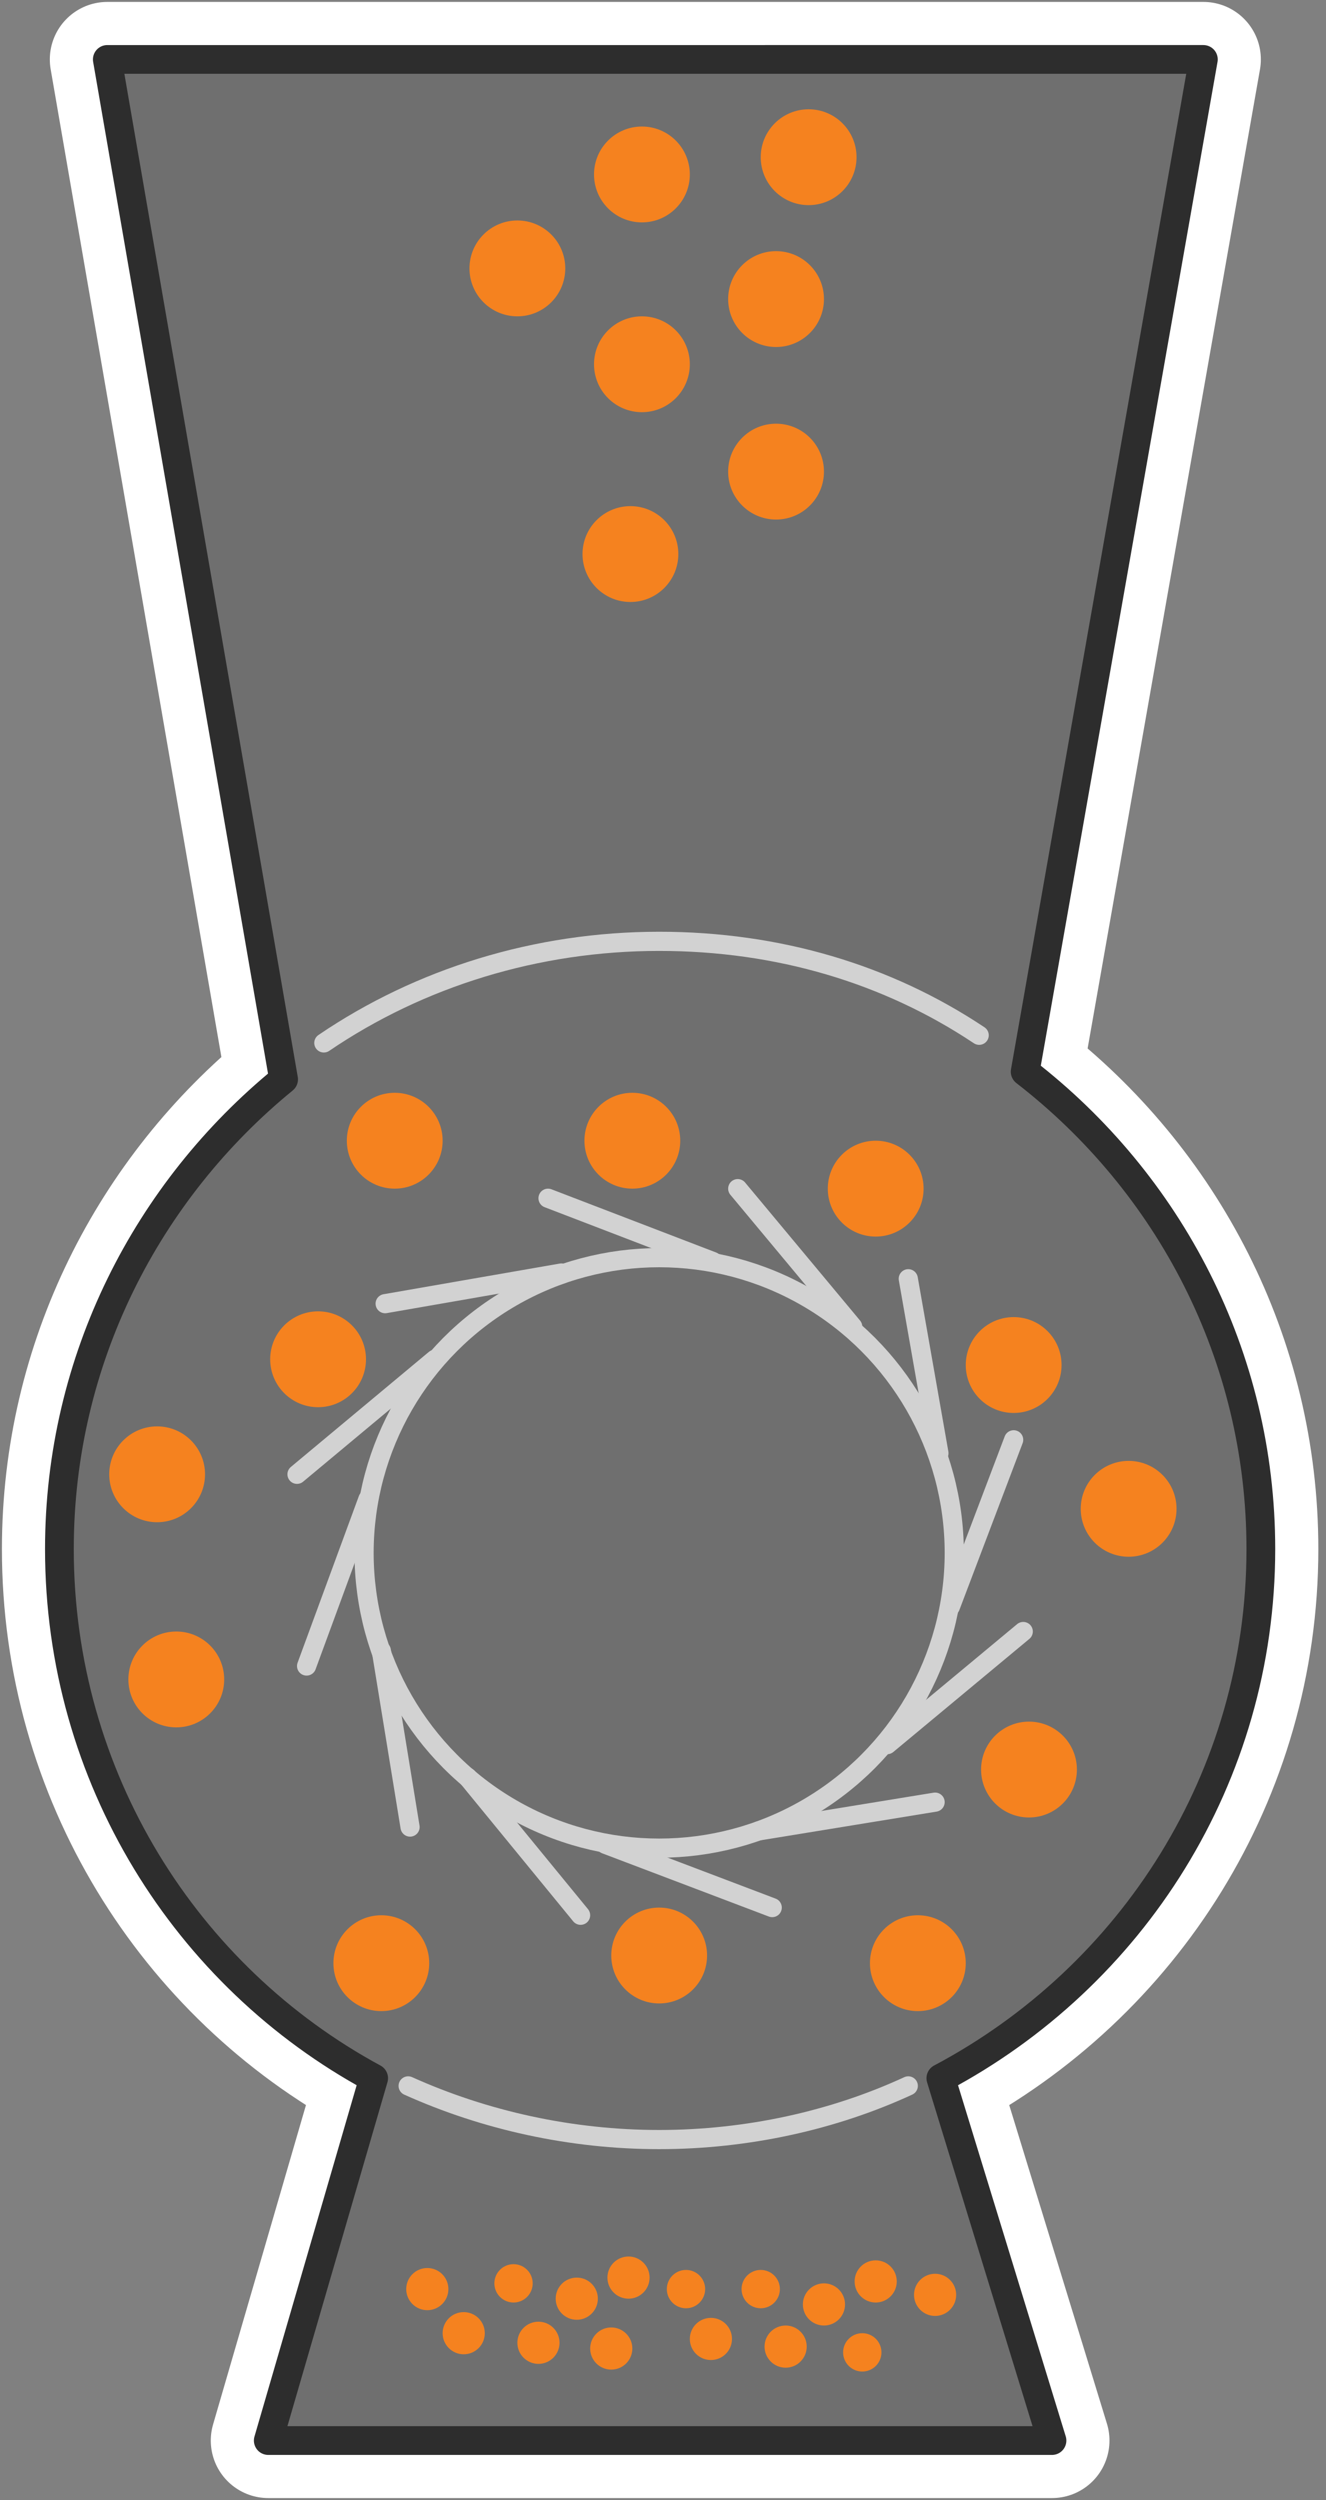 <?xml version="1.0" encoding="utf-8"?>
<!-- Generator: Adobe Illustrator 21.0.2, SVG Export Plug-In . SVG Version: 6.00 Build 0)  -->
<svg version="1.1" xmlns="http://www.w3.org/2000/svg" xmlns:xlink="http://www.w3.org/1999/xlink" x="0px" y="0px" width="69.2px"
	 height="130.4px" viewBox="0 0 69.2 130.4" style="enable-background:new 0 0 69.2 130.4;" xml:space="preserve">
<rect x="0" y="0" width="69.2" height="130.4" fill="#808080" stroke="none"/>
<style type="text/css">
	.st0{display:none;}
	.st1{display:inline;fill:#98D400;stroke:#000000;stroke-miterlimit:10;}
	.st2{display:inline;fill:#14C5E2;}
	.st3{fill:none;stroke:#FFFFFF;stroke-width:6;stroke-linecap:round;stroke-linejoin:round;stroke-miterlimit:10;}
	.st4{fill:#6F6F6F;}
	.st5{fill:#F5821F;}
	.st6{fill:none;stroke:#D2D2D2;stroke-linecap:round;stroke-linejoin:round;stroke-miterlimit:10;}
	.st7{fill:none;stroke:#2D2D2D;stroke-width:1.5;stroke-linecap:round;stroke-linejoin:round;stroke-miterlimit:10;}
</style>
<g id="Layer_2_1_" class="st0">
	<rect x="-14" y="-10.1" class="st1" width="104.5" height="151.8"/>
</g>
<g id="Layer_1">
	<g id="Layer_2" class="st0">
		<rect x="-0.6" y="-0.2" class="st2" width="72.2" height="129.7"/>
	</g>
	<g id="Layer_1_1_">
		<path class="st3" d="M65.8,80.8c0-10.1-4.8-19.1-12.3-24.9l9.3-52.8H5.6l9.2,53.2C7.7,62.1,3.1,70.9,3.1,80.8
			c0,11.9,6.6,22.3,16.4,27.6L14,127.3h40.9l-5.8-18.9C59.1,103.1,65.8,92.7,65.8,80.8z"/>
		<path class="st4" d="M65.8,80.8c0-10.1-4.8-19.1-12.3-24.9l9.3-52.8H5.6l9.2,53.2C7.7,62.1,3.1,70.9,3.1,80.8
			c0,11.9,6.6,22.3,16.4,27.6L14,127.3h40.9l-5.8-18.9C59.1,103.1,65.8,92.7,65.8,80.8z"/>
		<circle class="st5" cx="22.3" cy="119.4" r="1.1"/>
		<circle class="st5" cx="24.2" cy="121.7" r="1.1"/>
		<circle class="st5" cx="26.8" cy="119.1" r="1"/>
		<circle class="st5" cx="28.1" cy="122.2" r="1.1"/>
		<circle class="st5" cx="32.8" cy="118.8" r="1.1"/>
		<circle class="st5" cx="30.1" cy="119.9" r="1.1"/>
		<circle class="st5" cx="31.9" cy="122.5" r="1.1"/>
		<circle class="st5" cx="35.8" cy="119.4" r="1"/>
		<circle class="st5" cx="37.1" cy="122" r="1.1"/>
		<circle class="st5" cx="39.7" cy="119.4" r="1"/>
		<circle class="st5" cx="41" cy="122.4" r="1.1"/>
		<circle class="st5" cx="45.7" cy="119" r="1.1"/>
		<circle class="st5" cx="43" cy="120.2" r="1.1"/>
		<circle class="st5" cx="45" cy="122.7" r="1"/>
		<circle class="st5" cx="48.8" cy="119.7" r="1.1"/>
	</g>
	<g id="Layer_3">
		<circle class="st6" cx="34.4" cy="81" r="15.4"/>
		<line class="st6" x1="37.2" y1="65.8" x2="28.6" y2="62.5"/>
		<line class="st6" x1="29.3" y1="66.4" x2="20.1" y2="68"/>
		<line class="st6" x1="22.7" y1="70.9" x2="15.5" y2="76.9"/>
		<line class="st6" x1="19.2" y1="78.2" x2="16" y2="86.9"/>
		<line class="st6" x1="19.9" y1="86.1" x2="21.4" y2="95.3"/>
		<line class="st6" x1="24.4" y1="92.7" x2="30.3" y2="99.9"/>
		<line class="st6" x1="31.6" y1="96.2" x2="40.3" y2="99.5"/>
		<line class="st6" x1="39.6" y1="95.5" x2="48.8" y2="94"/>
		<line class="st6" x1="46.3" y1="91" x2="53.4" y2="85.1"/>
		<line class="st6" x1="49.6" y1="83.8" x2="52.9" y2="75.1"/>
		<line class="st6" x1="49" y1="75.8" x2="47.4" y2="66.7"/>
		<line class="st6" x1="44.5" y1="69.2" x2="38.5" y2="62"/>
		<path class="st7" d="M65.8,80.8c0-10.1-4.8-19.1-12.3-24.9l9.3-52.8H5.6l9.2,53.2C7.7,62.1,3.1,70.9,3.1,80.8
			c0,11.9,6.6,22.3,16.4,27.6L14,127.3h40.9l-5.8-18.9C59.1,103.1,65.8,92.7,65.8,80.8z"/>
	</g>
	<circle class="st5" cx="27" cy="14" r="2.5"/>
	<circle class="st5" cx="33.5" cy="9.1" r="2.5"/>
	<circle class="st5" cx="33.5" cy="19" r="2.5"/>
	<circle class="st5" cx="32.9" cy="28.9" r="2.5"/>
	<circle class="st5" cx="20.6" cy="59.5" r="2.5"/>
	<circle class="st5" cx="8.2" cy="76.9" r="2.5"/>
	<circle class="st5" cx="19.9" cy="102.4" r="2.5"/>
	<circle class="st5" cx="34.4" cy="102" r="2.5"/>
	<circle class="st5" cx="47.9" cy="102.4" r="2.5"/>
	<circle class="st5" cx="9.2" cy="87.6" r="2.5"/>
	<circle class="st5" cx="33" cy="59.5" r="2.5"/>
	<circle class="st5" cx="45.7" cy="62" r="2.5"/>
	<circle class="st5" cx="52.9" cy="71.2" r="2.5"/>
	<circle class="st5" cx="58.9" cy="78.7" r="2.5"/>
	<circle class="st5" cx="53.7" cy="92.3" r="2.5"/>
	<circle class="st5" cx="16.6" cy="70.9" r="2.5"/>
	<circle class="st5" cx="40.5" cy="24.6" r="2.5"/>
	<circle class="st5" cx="42.2" cy="8.2" r="2.5"/>
	<circle class="st5" cx="40.5" cy="15.6" r="2.5"/>
	<path class="st6" d="M47.4,108.8c-3.9,1.8-8.4,2.8-13,2.8s-9.1-1-13.1-2.8"/>
	<path class="st6" d="M16.9,54.4c5-3.4,11.1-5.3,17.5-5.3c6.2,0,11.9,1.7,16.7,4.9"/>
</g>
</svg>
